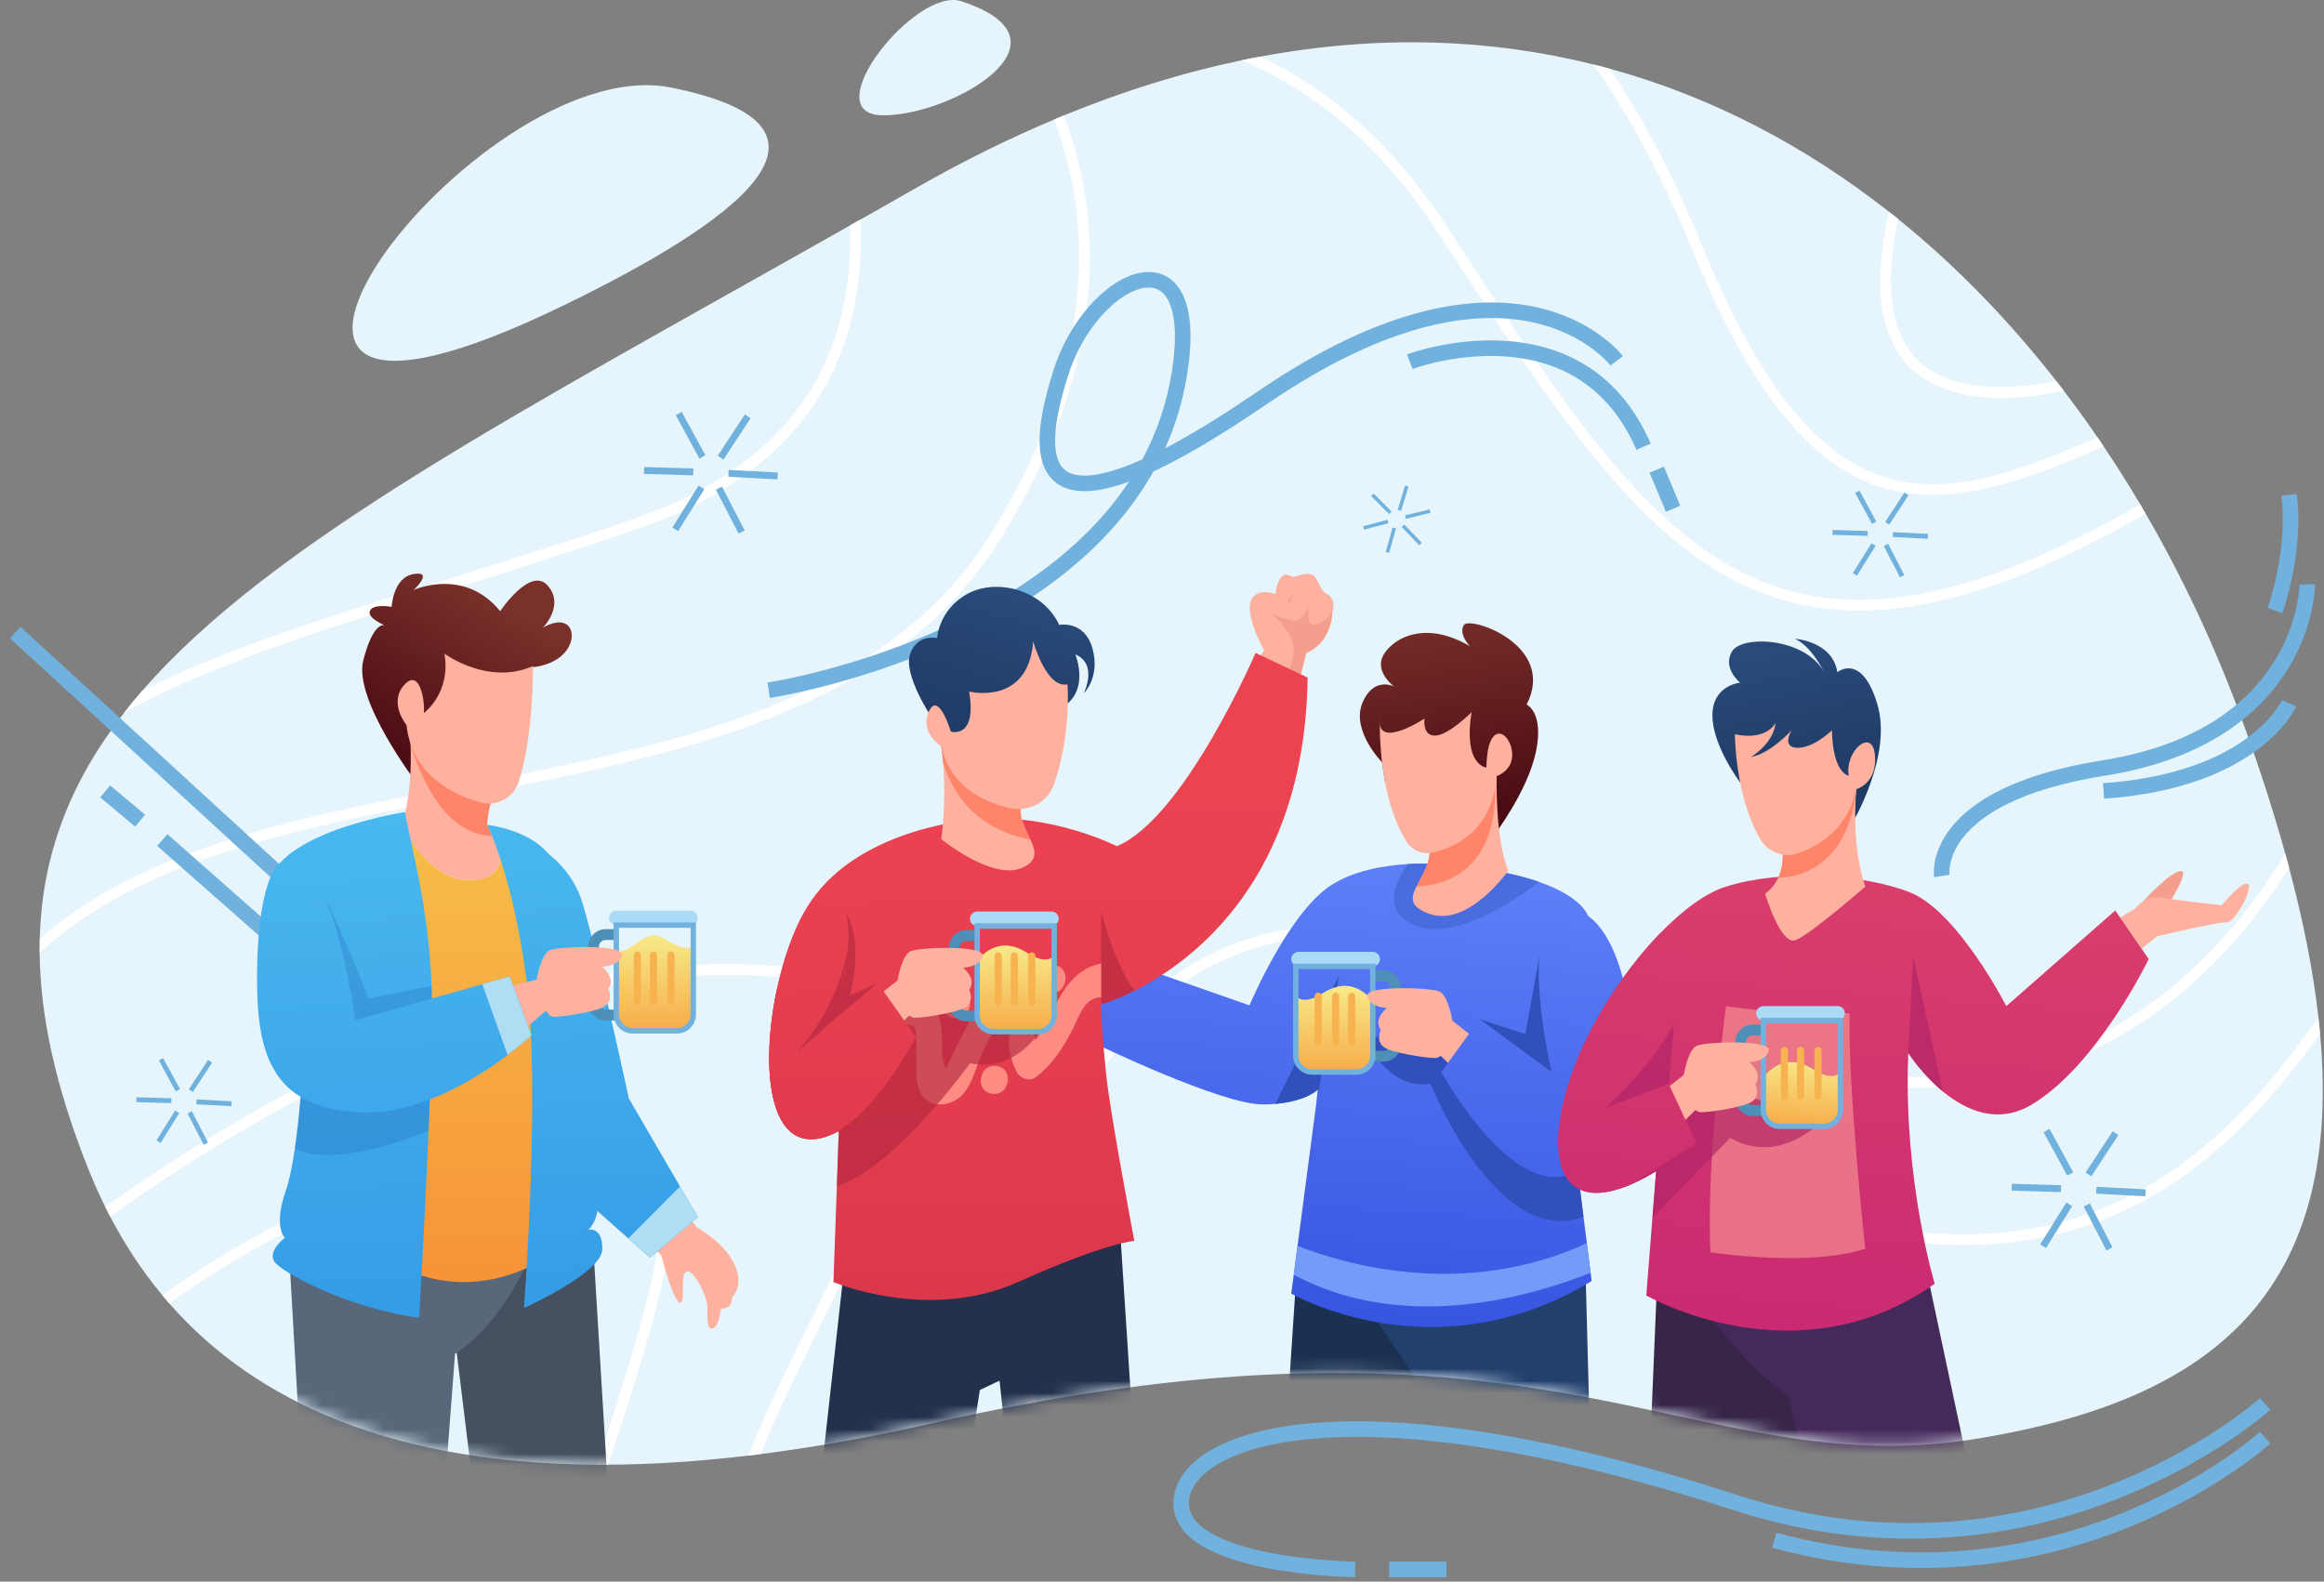 <svg xmlns="http://www.w3.org/2000/svg" width="191" height="130" viewBox="0 0 191 130" fill="none">
  <rect x="0" y="0" width="191" height="130" fill="#808080" stroke="none"/>
  <path d="M162.606 118.233C145.539 121.073 134.811 113.083 110.823 112.854C110.537 112.854 110.254 112.851 109.96 112.851C102.973 112.837 94.868 113.485 85.182 115.24C84.895 115.289 84.602 115.341 84.312 115.4C81.856 115.854 79.299 116.381 76.631 116.984C71.566 118.136 66.866 118.965 62.508 119.519C62.173 119.561 61.842 119.603 61.511 119.641C57.356 120.137 53.516 120.372 49.965 120.39C49.651 120.393 49.337 120.393 49.03 120.39C30.497 120.289 20.032 114.113 13.914 107.14C13.721 106.918 13.524 106.692 13.341 106.463C11.547 104.313 10.156 102.104 9.052 99.993C8.911 99.725 8.773 99.459 8.645 99.195C8.062 98.016 7.568 96.868 7.141 95.79C4.57 89.27 3.307 83.521 3.259 78.319C3.255 77.927 3.259 77.542 3.269 77.161C3.442 70.173 5.843 64.174 10.208 58.584C10.681 57.977 11.174 57.374 11.692 56.778C22.406 44.439 42.802 33.838 69.855 18.535C70.141 18.376 70.427 18.216 70.717 18.05C72.197 17.211 73.698 16.358 75.217 15.487C79.092 13.271 82.901 11.392 86.635 9.824C86.907 9.703 87.176 9.588 87.449 9.477C92.459 7.428 97.335 5.93 102.069 4.949C102.576 4.841 103.083 4.741 103.587 4.65C113.38 2.826 122.545 3.194 130.974 5.302C131.426 5.413 131.871 5.535 132.317 5.653C140.75 7.969 148.427 12.044 155.256 17.412C155.518 17.613 155.773 17.814 156.025 18.026C160.794 21.878 165.131 26.365 169.006 31.328C169.217 31.595 169.427 31.865 169.627 32.136C170.576 33.374 171.494 34.643 172.378 35.94C172.55 36.183 172.719 36.432 172.885 36.682C173.93 38.239 174.938 39.834 175.901 41.457L175.942 41.533C179.296 47.203 182.125 53.265 184.399 59.552C185.766 63.314 186.898 66.848 187.812 70.156C187.922 70.548 188.029 70.933 188.129 71.318C189.334 75.826 190.127 79.911 190.541 83.618C190.593 84.076 190.638 84.519 190.679 84.963C192.698 107.296 180.562 115.254 162.606 118.236V118.233Z" fill="#E6F5FC"/>
  <path d="M176.339 42.23C167.033 47.567 159.4 50.185 152.806 50.185C148.931 50.185 145.418 49.28 142.13 47.494C133.783 42.958 127.286 33.034 119.056 20.463L118.09 18.986C113.173 11.482 107.486 7.251 102.062 4.952C102.569 4.844 103.076 4.744 103.58 4.654C108.784 7.109 114.149 11.357 118.828 18.497L119.794 19.974C136.257 45.129 145.322 58.983 175.901 41.457L175.942 41.533L176.339 42.23Z" fill="white"/>
  <path d="M172.885 36.682C167.557 39.043 162.989 40.677 158.814 40.677C157.05 40.677 155.36 40.385 153.714 39.737C148.189 37.559 143.521 31.411 139.014 20.387C136.475 14.176 133.704 9.228 130.971 5.306C131.423 5.417 131.868 5.538 132.313 5.656C134.87 9.481 137.441 14.214 139.825 20.05C144.238 30.832 148.752 36.824 154.035 38.905C159.276 40.978 164.904 39.255 172.378 35.94C172.55 36.182 172.719 36.432 172.885 36.682Z" fill="white"/>
  <path d="M169.624 32.136C167.95 32.472 166.17 32.708 164.438 32.708C161.688 32.708 159.062 32.111 157.195 30.412C154.493 27.954 153.841 23.591 155.252 17.412C155.515 17.613 155.77 17.814 156.022 18.025C154.804 23.64 155.394 27.579 157.788 29.757C160.452 32.181 164.962 32.101 169.003 31.328C169.213 31.595 169.424 31.865 169.624 32.136Z" fill="white"/>
  <path d="M188.13 71.318C184.665 76.821 179.296 83.035 171.439 86.548C160.794 91.306 148.045 90.147 133.549 83.098C117.304 75.201 104.226 74.796 95.734 81.939C87.391 88.951 84.409 102.281 85.186 115.24C84.899 115.289 84.606 115.341 84.316 115.4C83.512 102.16 86.576 88.483 95.165 81.263C103.95 73.88 117.355 74.241 133.939 82.303C148.186 89.232 160.687 90.39 171.084 85.74C179.086 82.168 184.455 75.708 187.816 70.159C187.926 70.551 188.033 70.936 188.133 71.321L188.13 71.318Z" fill="white"/>
  <path d="M190.679 84.96C183.292 95.328 175.517 100.675 166.166 102.007C155.138 103.578 142.32 99.285 127.92 93.948C121.727 91.652 117.141 91.874 114.277 94.61C110.564 98.158 110.064 105.392 110.823 112.854C110.536 112.854 110.254 112.851 109.96 112.851C109.205 105.18 109.757 97.7 113.666 93.969C116.792 90.983 121.692 90.699 128.224 93.123C142.509 98.418 155.211 102.68 166.039 101.133C175.376 99.802 183.122 94.319 190.538 83.618C190.59 84.075 190.634 84.519 190.676 84.963L190.679 84.96Z" fill="white"/>
  <path d="M82.328 44.127C73.415 58.629 55.624 62.062 38.423 65.388C24.776 68.023 11.623 70.562 3.259 78.319C3.255 77.927 3.259 77.542 3.269 77.161C5.081 75.562 7.151 74.144 9.473 72.885C17.568 68.509 27.616 66.57 38.258 64.514C55.276 61.23 72.87 57.828 81.576 43.663C90.472 29.195 89.561 17.616 86.635 9.828C86.907 9.706 87.176 9.592 87.449 9.481C90.465 17.471 91.421 29.344 82.335 44.131L82.328 44.127Z" fill="white"/>
  <path d="M69.282 28.55C66.784 35.447 61.142 40.451 52.526 43.423C46.522 45.497 40.942 47.248 36.012 48.794C25.636 52.047 17.199 54.697 10.205 58.581C10.678 57.974 11.171 57.37 11.689 56.774C18.355 53.403 26.25 50.927 35.749 47.945C40.67 46.402 46.249 44.651 52.236 42.584C60.593 39.702 66.049 34.878 68.45 28.248C69.586 25.12 69.962 21.802 69.851 18.532C70.138 18.372 70.424 18.212 70.714 18.046C70.876 21.569 70.51 25.162 69.282 28.546V28.55Z" fill="white"/>
  <path d="M67.815 108.135C66.852 110.08 65.855 112.091 64.879 114.144C63.947 116.093 63.164 117.882 62.511 119.516C62.177 119.557 61.846 119.599 61.514 119.637C62.211 117.858 63.06 115.906 64.082 113.759C65.065 111.699 66.059 109.688 67.028 107.739C72.011 97.676 76.314 88.986 73.288 84.304C71.241 81.145 65.845 79.803 56.783 80.202C38.685 80.996 19.901 92.27 9.055 99.989C8.914 99.722 8.776 99.455 8.648 99.191C19.607 91.41 38.496 80.119 56.746 79.314C66.273 78.891 71.766 80.327 74.022 83.819C77.325 88.923 73.129 97.402 67.818 108.135H67.815Z" fill="white"/>
  <path d="M49.969 120.386C49.655 120.39 49.341 120.39 49.034 120.386C52.122 111.197 55.521 100.367 53.872 97.759C52.985 96.358 51.094 95.432 48.413 95.086C40.287 94.028 26.219 98.276 13.918 107.136C13.725 106.914 13.528 106.689 13.345 106.46C25.853 97.44 40.218 93.126 48.527 94.201C51.477 94.583 53.578 95.647 54.614 97.277C56.477 100.221 53.32 110.434 49.973 120.386H49.969Z" fill="white"/>
  <path d="M46.408 25.061C60.128 18.386 71.387 10.455 55.162 7.199C38.938 3.943 10.298 42.625 46.408 25.061Z" fill="#E6F5FC"/>
  <path d="M78.985 0.097C75.248 -1.117 66.911 9.387 72.508 9.477C78.102 9.568 88.998 3.353 78.985 0.097Z" fill="#E6F5FC"/>
  <path d="M186.163 115.396C186.163 115.396 168.054 131.777 142.586 123.493C110.733 113.131 97.207 118.167 97.076 123.493C96.945 128.82 111.375 129 111.375 129" stroke="#70B2DD" stroke-width="1.28" stroke-miterlimit="10"/>
  <path d="M114.17 129H118.883" stroke="#70B2DD" stroke-width="1.28" stroke-miterlimit="10"/>
  <path d="M186.163 118.167C186.163 118.167 169.821 133.109 145.822 126.6" stroke="#70B2DD" stroke-width="1.28" stroke-miterlimit="10"/>
  <path d="M63.171 56.739C63.171 56.739 94.481 51.968 97.076 29.66C98.346 18.743 89.626 22.783 87.156 30.728C85.492 36.078 82.96 46.901 103.718 32.711C124.477 18.521 132.869 29.66 132.869 29.66" stroke="#70B2DD" stroke-width="1.28" stroke-miterlimit="10"/>
  <path d="M115.864 29.726C115.864 29.726 129.777 24.51 135.077 36.717" stroke="#70B2DD" stroke-width="1.28" stroke-miterlimit="10"/>
  <path d="M136.16 38.603L137.506 41.821" stroke="#70B2DD" stroke-width="1.28" stroke-miterlimit="10"/>
  <path d="M1.25 51.992L28.979 77.417" stroke="#70B2DD" stroke-width="1.28" stroke-miterlimit="10"/>
  <path d="M13.337 69.046L34.251 87.488" stroke="#70B2DD" stroke-width="1.28" stroke-miterlimit="10"/>
  <path d="M11.519 67.454L8.645 65.051" stroke="#70B2DD" stroke-width="1.28" stroke-miterlimit="10"/>
  <path d="M159.59 72.004C159.59 72.004 158.53 65.412 172.885 63.127C189.623 60.464 189.623 48.035 189.623 48.035" stroke="#70B2DD" stroke-width="1.28" stroke-miterlimit="10"/>
  <path d="M188.129 57.8C188.129 57.8 185.403 64.126 172.881 65.013" stroke="#70B2DD" stroke-width="1.28" stroke-miterlimit="10"/>
  <path d="M186.973 50.185C186.973 50.185 188.736 45.303 188.129 40.677" stroke="#70B2DD" stroke-width="1.28" stroke-miterlimit="10"/>
  <path d="M156.853 40.705L156.519 40.483L154.931 42.904L155.265 43.125L156.853 40.705Z" fill="#70B2DD"/>
  <path d="M158.439 44.288L158.46 43.886L155.579 43.736L155.558 44.138L158.439 44.288Z" fill="#70B2DD"/>
  <path d="M156.152 47.453L156.507 47.268L155.177 44.695L154.822 44.881L156.152 47.453Z" fill="#70B2DD"/>
  <path d="M152.276 47.106L152.615 47.32L154.149 44.865L153.81 44.651L152.276 47.106Z" fill="#70B2DD"/>
  <path d="M150.61 43.559L150.598 43.961L153.482 44.047L153.494 43.645L150.61 43.559Z" fill="#70B2DD"/>
  <path d="M152.823 40.332L152.472 40.525L153.858 43.067L154.209 42.874L152.823 40.332Z" fill="#70B2DD"/>
  <path d="M17.437 87.34L17.102 87.119L15.515 89.539L15.849 89.761L17.437 87.34Z" fill="#70B2DD"/>
  <path d="M19.014 90.921L19.035 90.519L16.154 90.369L16.133 90.77L19.014 90.921Z" fill="#70B2DD"/>
  <path d="M16.74 94.094L17.095 93.908L15.765 91.335L15.41 91.521L16.74 94.094Z" fill="#70B2DD"/>
  <path d="M12.861 93.735L13.2 93.948L14.734 91.493L14.395 91.279L12.861 93.735Z" fill="#70B2DD"/>
  <path d="M11.206 90.187L11.194 90.589L14.078 90.674L14.089 90.272L11.206 90.187Z" fill="#70B2DD"/>
  <path d="M13.406 86.971L13.055 87.164L14.442 89.707L14.793 89.513L13.406 86.971Z" fill="#70B2DD"/>
  <path d="M115.757 39.989L115.479 39.904L114.874 41.905L115.151 41.989L115.757 39.989Z" fill="#70B2DD"/>
  <path d="M117.569 42.153L117.502 41.869L115.479 42.358L115.546 42.641L117.569 42.153Z" fill="#70B2DD"/>
  <path d="M116.641 44.816L116.85 44.614L115.407 43.108L115.198 43.31L116.641 44.816Z" fill="#70B2DD"/>
  <path d="M113.891 45.364L114.17 45.443L114.732 43.429L114.453 43.351L113.891 45.364Z" fill="#70B2DD"/>
  <path d="M112.027 43.254L112.101 43.536L114.113 43.002L114.039 42.721L112.027 43.254Z" fill="#70B2DD"/>
  <path d="M112.891 40.571L112.687 40.778L114.164 42.251L114.368 42.044L112.891 40.571Z" fill="#70B2DD"/>
  <path d="M61.685 34.377L61.215 34.065L58.987 37.461L59.457 37.773L61.685 34.377Z" fill="#70B2DD"/>
  <path d="M63.897 39.403L63.926 38.838L59.884 38.628L59.855 39.192L63.897 39.403Z" fill="#70B2DD"/>
  <path d="M60.702 43.861L61.201 43.6L59.335 39.99L58.836 40.251L60.702 43.861Z" fill="#70B2DD"/>
  <path d="M55.259 43.357L55.735 43.658L57.887 40.212L57.411 39.912L55.259 43.357Z" fill="#70B2DD"/>
  <path d="M52.942 38.387L52.925 38.952L56.971 39.073L56.988 38.508L52.942 38.387Z" fill="#70B2DD"/>
  <path d="M56.03 33.857L55.537 34.128L57.482 37.695L57.975 37.423L56.03 33.857Z" fill="#70B2DD"/>
  <path d="M174.105 93.294L173.636 92.983L171.408 96.378L171.877 96.69L174.105 93.294Z" fill="#70B2DD"/>
  <path d="M176.322 98.326L176.352 97.762L172.309 97.551L172.28 98.116L176.322 98.326Z" fill="#70B2DD"/>
  <path d="M173.12 102.784L173.619 102.524L171.754 98.914L171.254 99.175L173.12 102.784Z" fill="#70B2DD"/>
  <path d="M167.674 102.285L168.15 102.586L170.302 99.141L169.826 98.84L167.674 102.285Z" fill="#70B2DD"/>
  <path d="M165.347 97.302L165.331 97.867L169.376 97.987L169.393 97.422L165.347 97.302Z" fill="#70B2DD"/>
  <path d="M168.445 92.788L167.952 93.06L169.897 96.627L170.39 96.355L168.445 92.788Z" fill="#70B2DD"/>
  <mask id="mask0_38_761" style="mask-type:luminance" maskUnits="userSpaceOnUse" x="3" y="3" width="188" height="118">
    <path d="M162.606 118.233C145.539 121.073 134.811 113.083 110.823 112.854C110.537 112.854 110.254 112.851 109.96 112.851C102.973 112.837 94.868 113.485 85.182 115.24C84.895 115.289 84.602 115.341 84.312 115.4C81.856 115.854 79.299 116.381 76.631 116.984C71.566 118.136 66.866 118.965 62.508 119.519C62.173 119.561 61.842 119.603 61.511 119.641C57.356 120.137 53.516 120.372 49.965 120.39C49.651 120.393 49.337 120.393 49.03 120.39C30.497 120.289 20.032 114.113 13.914 107.14C13.721 106.918 13.524 106.692 13.341 106.463C11.547 104.313 10.156 102.104 9.052 99.993C8.911 99.725 8.773 99.459 8.645 99.195C8.062 98.016 7.568 96.868 7.141 95.79C4.57 89.27 3.307 83.521 3.259 78.319C3.255 77.927 3.259 77.542 3.269 77.161C3.442 70.173 5.843 64.174 10.208 58.584C10.681 57.977 11.174 57.374 11.692 56.778C22.406 44.439 42.802 33.838 69.855 18.535C70.141 18.376 70.427 18.216 70.717 18.05C72.197 17.211 73.698 16.358 75.217 15.487C79.092 13.271 82.901 11.392 86.635 9.824C86.907 9.703 87.176 9.588 87.449 9.477C92.459 7.428 97.335 5.93 102.069 4.949C102.576 4.841 103.083 4.741 103.587 4.65C113.38 2.826 122.545 3.194 130.974 5.302C131.426 5.413 131.871 5.535 132.317 5.653C140.75 7.969 148.427 12.044 155.256 17.412C155.518 17.613 155.773 17.814 156.025 18.026C160.794 21.878 165.131 26.365 169.006 31.328C169.217 31.595 169.427 31.865 169.627 32.136C170.576 33.374 171.494 34.643 172.378 35.94C172.55 36.183 172.719 36.432 172.885 36.682C173.93 38.239 174.938 39.834 175.901 41.457L175.942 41.533C179.296 47.203 182.125 53.265 184.399 59.552C185.766 63.314 186.898 66.848 187.812 70.156C187.922 70.548 188.029 70.933 188.129 71.318C189.334 75.826 190.127 79.911 190.541 83.618C190.593 84.076 190.638 84.519 190.679 84.963C192.698 107.296 180.562 115.254 162.606 118.236V118.233Z" fill="white"/>
  </mask>
  <g mask="url(#mask0_38_761)">
    <path d="M117.482 113.953L116.454 123.126H105.336L106.496 105.516L122.489 107.382L117.482 113.953Z" fill="#1B3151"/>
    <path d="M112.824 108.034L117.175 114.543L118.145 123.126H130.805L130.315 104.781L112.824 108.034Z" fill="#23406D"/>
    <path d="M130.805 105.295C117.927 113.139 106.123 106.328 106.123 106.328L106.327 104.778L106.641 102.399L108.169 90.782L108.331 89.534C108.331 89.534 107.452 90.491 104.808 90.734C104.519 90.761 104.198 90.779 103.863 90.782C100.471 90.845 89.964 85.761 89.964 85.761L89.267 82.553L93.484 79.418L102.69 82.636C102.69 82.636 105.781 75.254 109.239 72.871C111.137 71.561 113.735 71.141 115.688 71.026C117.293 70.929 118.462 71.04 118.462 71.04C122.154 71.311 124.725 71.869 126.506 72.497C130.101 73.752 130.508 75.285 130.508 75.285L129.987 80.521L128.973 90.782L130.139 100.003L130.418 102.181L130.729 104.622L130.812 105.291L130.805 105.295Z" fill="url(#paint0_linear_38_761)"/>
    <path d="M108.169 90.786L108.331 89.537C108.331 89.537 107.451 90.495 104.808 90.737L110.039 80.199L108.172 90.786H108.169Z" fill="#3150BC"/>
    <path d="M130.136 100.003C123.066 102.736 117.559 89.076 117.559 89.076C114.322 89.652 112.369 85.796 112.369 85.796L115.571 83.51L121.389 89.076L121.61 83.77L125.364 84.995L126.851 76.717C126.851 76.717 128.304 78.225 129.987 80.521L128.973 90.782L130.139 100.003H130.136Z" fill="#3150BC"/>
    <path d="M130.722 104.625C125.077 106.848 115.077 109.442 106.33 104.781L106.644 102.403C110.592 103.953 120.367 106.8 130.415 102.184L130.726 104.625H130.722Z" fill="#739CF9"/>
    <path d="M126.506 72.497C124.287 74.161 119.522 77.296 116.413 76.11C113.435 74.973 114.712 72.403 115.688 71.026C117.293 70.929 118.462 71.04 118.462 71.04C122.155 71.311 124.725 71.869 126.506 72.497Z" fill="#4A6DDD"/>
    <path d="M106.716 79.425H112.827C113.152 79.425 113.417 79.158 113.417 78.832C113.417 78.506 113.152 78.239 112.827 78.239H106.716C106.392 78.239 106.126 78.506 106.126 78.832C106.126 79.158 106.392 79.425 106.716 79.425Z" fill="#ABDAF7"/>
    <path d="M106.496 81.797V86.766C106.496 87.512 107.096 88.115 107.838 88.115H111.482C112.224 88.115 112.824 87.512 112.824 86.766V82.31C112.075 81.294 110.619 80.42 108.776 81.6C106.941 82.785 106.492 81.794 106.492 81.794L106.496 81.797Z" fill="url(#paint1_linear_38_761)"/>
    <path d="M112.824 87.262H113.697C114.487 87.262 115.133 86.617 115.133 85.82V81.201C115.133 80.407 114.487 79.758 113.697 79.758H112.848V80.646H113.697C114.001 80.646 114.249 80.896 114.249 81.201V85.82C114.249 86.125 114.001 86.375 113.697 86.375H112.848V86.988C112.848 87.082 112.838 87.176 112.821 87.262H112.824Z" fill="#4E8FB7"/>
    <path d="M111.096 85.951C111.258 85.951 111.389 85.82 111.389 85.657V81.884C111.389 81.721 111.258 81.589 111.096 81.589C110.933 81.589 110.802 81.721 110.802 81.884V85.657C110.802 85.82 110.933 85.951 111.096 85.951Z" fill="#F7B350"/>
    <path d="M109.77 85.951C109.932 85.951 110.063 85.82 110.063 85.657V81.884C110.063 81.721 109.932 81.589 109.77 81.589C109.608 81.589 109.477 81.721 109.477 81.884V85.657C109.477 85.82 109.608 85.951 109.77 85.951Z" fill="#F7B350"/>
    <path d="M108.335 85.951C108.497 85.951 108.628 85.82 108.628 85.657V81.884C108.628 81.721 108.497 81.589 108.335 81.589C108.173 81.589 108.042 81.721 108.042 81.884V85.657C108.042 85.82 108.173 85.951 108.335 85.951Z" fill="#F7B350"/>
    <path d="M111.482 88.337H107.838C106.975 88.337 106.275 87.633 106.275 86.766V79.203H113.045V86.766C113.045 87.633 112.344 88.337 111.482 88.337ZM106.717 79.647V86.766C106.717 87.387 107.22 87.894 107.838 87.894H111.482C112.099 87.894 112.603 87.387 112.603 86.766V79.647H106.717Z" fill="#70B2DD"/>
    <path d="M121.982 85.951L119.366 83.899C119.366 83.899 119.035 81.828 118.3 81.495C117.565 81.162 112.117 80.979 112.375 81.901C112.634 82.827 113.994 82.851 113.994 82.851C113.994 82.851 112.817 83.715 113.48 84.675C113.48 84.675 112.927 85.785 114.032 86.229C115.136 86.673 117.896 87.075 118.155 86.929L118.414 86.784L120.743 89.076L121.985 85.951H121.982Z" fill="#FEB19E"/>
    <path d="M127.513 88.115C127.513 88.115 124.973 77.181 127.789 75.285C130.605 73.388 133.476 77.66 134.028 84.318C134.58 90.976 132.703 96.469 128.01 96.746C123.317 97.024 118.459 88.112 118.459 88.112L121.606 83.767L127.513 88.112V88.115Z" fill="url(#paint2_linear_38_761)"/>
    <path d="M113.839 64.334L113.58 62.652C113.58 62.652 111.04 60.058 111.962 57.8C112.883 55.543 114.574 56.431 114.574 56.431C114.574 56.431 113.211 55.432 113.542 54.211C113.873 52.99 116.568 50.633 120.802 53.112C120.802 53.112 119.836 52.12 120.315 51.368C120.795 50.612 127.972 53.029 125.467 57.911C125.467 57.911 126.903 58.539 126.24 61.757C125.577 64.975 122.879 68.526 122.879 68.526L113.835 64.33L113.839 64.334Z" fill="url(#paint3_linear_38_761)"/>
    <path d="M123.959 71.56C123.959 71.56 120.646 76.332 117.375 75.077C115.826 74.48 115.95 73.787 116.412 72.875C116.923 71.859 117.862 70.576 117.375 68.862C116.544 65.925 121.792 64.16 122.831 63.848C122.944 63.813 123.006 63.796 123.006 63.796C123.006 63.796 122.855 68.9 123.959 71.564V71.56Z" fill="#FEB19E"/>
    <path d="M122.883 64.753C122.959 71.716 118.628 72.784 116.413 72.875C116.924 71.859 117.862 70.576 117.376 68.862C116.544 65.925 121.792 64.16 122.831 63.848C122.865 64.122 122.879 64.424 122.883 64.753Z" fill="#FF856A"/>
    <path d="M113.414 59.059C113.414 59.059 113.128 65.169 115.581 69.164C116.04 69.913 116.937 70.271 117.786 70.069C119.632 69.636 122.672 68.245 123.003 63.793C123.003 63.793 124.511 63.311 124.256 61.684C123.997 60.058 122.227 59.17 122.158 63.089C122.158 63.089 120.243 62.94 120.943 58.539C120.943 58.539 119.066 60.426 117.962 60.464C116.858 60.502 117.079 59.059 117.079 59.059C117.079 59.059 113.097 61.684 113.414 59.059Z" fill="#FEB19E"/>
    <path d="M37.467 110.621L39.086 123.864H50.055L48.73 102.042C48.73 102.042 39.086 100.859 37.467 110.624V110.621Z" fill="#455060"/>
    <path d="M43.303 103.817C43.303 103.817 41.222 108.773 37.395 111.287L36.439 123.864H24.956L23.765 103.099L43.303 103.817Z" fill="#58677A"/>
    <path d="M45.176 78.108L44.862 103.373C44.862 103.373 39.717 107.015 33.679 104.487L32.999 67.787C32.999 67.787 35.187 72.337 38.499 72.337C41.059 72.337 41.467 70.836 40.821 69.386L41.66 69.556L45.176 78.111V78.108Z" fill="url(#paint4_linear_38_761)"/>
    <path d="M34.265 64.385C34.265 64.385 29.027 57.537 29.856 54.284C30.684 51.031 31.605 51.388 31.605 51.388C31.605 51.388 30.132 50.792 30.408 50.199C30.684 49.602 32.185 49.88 32.185 49.88C32.185 49.88 32.302 47.459 34 47.182C35.697 46.905 34 48.493 34 48.493C34 48.493 38.144 46.589 41.108 50.237C41.108 50.237 43.596 46.506 45.017 48.136C46.439 49.766 44.624 51.586 44.624 51.586C44.624 51.586 46.084 50.674 46.757 51.506C47.429 52.339 46.743 54.627 43.492 54.873L37.388 62.856L34.269 64.389L34.265 64.385Z" fill="url(#paint5_linear_38_761)"/>
    <path d="M38.496 72.337C35.183 72.337 32.996 67.787 32.996 67.787C33.779 65.648 33.8 62.731 33.741 61.164C33.713 60.481 33.675 60.054 33.675 60.054L41.087 64.604C40.073 65.568 40.004 68.155 40.004 68.155C40.166 68.332 40.314 68.519 40.445 68.713C41.536 70.329 41.453 72.334 38.492 72.334L38.496 72.337Z" fill="#FEB19E"/>
    <path d="M40.031 67.787C40.194 67.964 40.318 68.519 40.452 68.717C36.381 68.588 34.424 63.474 33.748 61.167C33.72 60.484 33.682 60.058 33.682 60.058L41.094 64.607C40.08 65.571 40.035 67.791 40.035 67.791L40.031 67.787Z" fill="#FF856A"/>
    <path d="M43.813 54.738C43.813 54.738 43.851 60.651 42.609 64.309C42.174 65.589 40.821 66.321 39.524 65.96C37.257 65.332 33.851 63.706 33.41 59.6C33.41 59.6 31.909 57.776 33.213 56.306C34.517 54.836 34.949 57.734 34.831 58.608C34.831 58.608 37.081 56.982 36.529 53.729C36.529 53.729 40.121 56.389 43.813 54.742V54.738Z" fill="#FEB19E"/>
    <path d="M53.927 102.76L54.337 103.169C54.337 103.169 55.352 107.022 55.873 107.074C56.394 107.126 55.845 104.903 56.394 104.535C56.939 104.168 58.136 106.574 58.136 107.386C58.136 108.197 58.057 109.321 58.578 109.192C59.099 109.061 59.255 107.569 59.255 107.569C59.255 107.569 60.193 107.621 60.165 106.626C60.165 106.626 60.738 106.13 60.686 105.159C60.635 104.188 60.041 102.569 57.308 100.894L56.366 99.77L53.923 102.756L53.927 102.76Z" fill="#FEB19E"/>
    <path d="M57.353 100.045L53.413 103.374L51.635 101.792L47.923 98.491L44.148 69.556C44.148 69.556 46.746 70.898 47.774 73.929C48.809 76.967 51.68 90.283 51.68 90.283L55.89 97.523L57.356 100.048L57.353 100.045Z" fill="url(#paint6_linear_38_761)"/>
    <path d="M57.353 100.044L53.413 103.373L51.636 101.792L55.887 97.52L57.353 100.044Z" fill="#AEDDF4"/>
    <path d="M35.221 92.929C34.911 100.423 34.452 108.325 34.452 108.325C28.558 107.514 23.037 104.553 22.527 103.665C22.009 102.777 23.41 101.744 23.41 101.744C23.41 101.744 22.451 100.856 23.479 97.894C23.79 97.017 24.035 95.755 24.231 94.409C24.701 91.233 24.88 87.613 24.88 87.613C24.88 87.613 23.952 85.102 23.127 82.023C22.209 78.61 21.412 74.494 22.144 72.334C23.531 68.228 33.275 66.751 33.275 66.751C33.81 69.664 35.249 74.706 35.47 81.031C35.483 81.374 35.49 81.718 35.497 82.071C35.528 84.54 35.401 88.667 35.225 92.929H35.221Z" fill="url(#paint7_linear_38_761)"/>
    <g style="mix-blend-mode:multiply" opacity="0.2">
      <path d="M35.221 92.929C32.029 94.24 27.188 95.748 24.231 94.413C24.7 91.236 24.88 87.616 24.88 87.616C24.88 87.616 23.952 85.105 23.127 82.026C24.514 77.379 26.453 73.211 26.453 73.211C26.453 73.211 28.814 78.08 30.27 82.071L35.47 81.031C35.483 81.374 35.49 81.717 35.497 82.071C35.528 84.54 35.401 88.667 35.225 92.929H35.221Z" fill="#194B9B"/>
    </g>
    <path d="M40.031 67.787C40.031 67.787 42.139 71.838 43.285 80.66C44.431 89.482 43.064 107.514 43.064 107.514C43.064 107.514 49.455 104.629 49.5 102.704C49.541 100.78 48.344 101.078 48.344 101.078C48.344 101.078 49.541 100.19 49.099 97.305C48.658 94.42 47.995 88.712 47.333 81.54C46.67 74.369 47.705 69.019 40.031 67.787Z" fill="url(#paint8_linear_38_761)"/>
    <path d="M56.763 76.037H50.652C50.328 76.037 50.062 75.77 50.062 75.444C50.062 75.118 50.328 74.851 50.652 74.851H56.763C57.087 74.851 57.353 75.118 57.353 75.444C57.353 75.77 57.087 76.037 56.763 76.037Z" fill="#ABDAF7"/>
    <path d="M56.98 77.702V83.379C56.98 84.124 56.38 84.728 55.638 84.728H51.994C51.252 84.728 50.652 84.124 50.652 83.379V78.215C52.308 78.291 52.86 76.037 54.703 77.216C56.538 78.402 56.98 77.702 56.98 77.702Z" fill="url(#paint9_linear_38_761)"/>
    <path d="M50.624 83.604V82.99H49.775C49.472 82.99 49.223 82.74 49.223 82.435V77.816C49.223 77.511 49.472 77.261 49.775 77.261H50.624V76.373H49.775C48.985 76.373 48.34 77.022 48.34 77.816V82.435C48.34 83.233 48.985 83.878 49.775 83.878H50.648C50.631 83.787 50.621 83.697 50.621 83.604H50.624Z" fill="#4E8FB7"/>
    <path d="M52.381 82.567C52.219 82.567 52.088 82.435 52.088 82.272V78.499C52.088 78.336 52.219 78.205 52.381 78.205C52.543 78.205 52.674 78.336 52.674 78.499V82.272C52.674 82.435 52.543 82.567 52.381 82.567Z" fill="#F7B350"/>
    <path d="M53.706 82.567C53.544 82.567 53.413 82.435 53.413 82.272V78.499C53.413 78.336 53.544 78.205 53.706 78.205C53.868 78.205 53.999 78.336 53.999 78.499V82.272C53.999 82.435 53.868 82.567 53.706 82.567Z" fill="#F7B350"/>
    <path d="M55.141 82.567C54.979 82.567 54.848 82.435 54.848 82.272V78.499C54.848 78.336 54.979 78.205 55.141 78.205C55.304 78.205 55.435 78.336 55.435 78.499V82.272C55.435 82.435 55.304 82.567 55.141 82.567Z" fill="#F7B350"/>
    <path d="M55.638 84.953H51.994C51.132 84.953 50.431 84.249 50.431 83.382V75.819H57.201V83.382C57.201 84.249 56.501 84.953 55.638 84.953ZM50.873 76.263V83.382C50.873 84.003 51.377 84.509 51.994 84.509H55.638C56.256 84.509 56.76 84.003 56.76 83.382V76.263H50.873Z" fill="#70B2DD"/>
    <path d="M41.091 81.291L44.11 80.514C44.11 80.514 44.441 78.444 45.176 78.111C45.911 77.778 51.359 77.594 51.101 78.517C50.842 79.442 49.482 79.467 49.482 79.467C49.482 79.467 50.659 80.33 49.996 81.291C49.996 81.291 50.549 82.4 49.444 82.844C48.34 83.288 45.58 83.691 45.321 83.545C45.062 83.399 44.879 83.066 44.879 83.066L42.34 85.248L41.087 81.291H41.091Z" fill="#FEB19E"/>
    <path d="M43.682 85.085C43.682 85.085 42.951 85.782 41.715 86.714C39.086 88.698 34.186 91.767 29.297 91.424C22.12 90.921 21.074 86.319 21.126 79.994C21.178 73.669 22.375 69.691 24.549 70.784C27.64 72.337 29.204 83.857 29.204 83.857L39.642 80.895L41.884 80.257L43.682 85.088V85.085Z" fill="url(#paint10_linear_38_761)"/>
    <path d="M43.682 85.084C43.682 85.084 42.95 85.781 41.715 86.714L39.638 80.895L41.881 80.257L43.678 85.088L43.682 85.084Z" fill="#AEDDF4"/>
    <path d="M109.498 49.627C109.498 49.627 109.864 52.599 107.359 53.674L106.896 55.539L105.026 54.853L103.694 49.773L106.869 47.89C106.869 47.89 108.825 49.277 109.502 49.627H109.498Z" fill="#F49F8E"/>
    <path d="M103.894 53.465C103.894 53.465 101.937 50.008 103.062 48.982C104.184 47.955 106.713 49.634 106.637 50.577C106.561 51.517 104.429 50.386 104.429 50.386C104.429 50.386 106.789 52.193 106.261 54.062L105.909 55.182L103.352 54.215L103.894 53.462V53.465Z" fill="#FEB19E"/>
    <path d="M105.84 47.251C105.243 46.998 104.657 48.389 104.878 49.422C105.095 50.456 106.04 49.162 106.427 48.701C106.427 48.701 105.199 50.612 106.065 50.969C106.931 51.326 107.662 49.724 107.662 49.724C107.662 49.724 107.231 51.146 107.849 51.322C108.466 51.499 109.795 50.41 109.574 49.54C109.353 48.67 108.915 49.013 108.528 48.25C108.142 47.484 108.073 47.057 107.172 47.203C106.275 47.349 106.534 47.546 105.844 47.255L105.84 47.251Z" fill="#FEB19E"/>
    <path d="M69.251 105.378L67.28 123.126H79.133L80.53 114.252L82.149 113.482L83.18 123.126H93.487L92.086 101.598L69.251 105.378Z" fill="#25314C"/>
    <path d="M90.499 82.557C90.478 82.56 90.468 82.567 90.468 82.567C90.468 82.567 90.478 82.789 90.499 83.188C90.551 84.127 90.675 86.055 90.91 88.32C91.241 91.538 93.228 102 93.228 102C93.228 102 91.02 102.08 83.656 105.381C76.3 108.683 68.495 105.381 68.495 105.381L68.778 97.492L68.936 92.977C68.674 93.116 68.429 93.22 68.184 93.314C68.057 93.365 67.932 93.414 67.805 93.456C67.794 93.459 67.787 93.459 67.777 93.466C67.718 93.483 67.656 93.501 67.601 93.515C63.095 94.694 62.487 87.581 63.878 81.197C64.385 78.863 65.162 76.627 66.117 74.931C66.276 74.643 66.445 74.366 66.618 74.113C70.814 67.898 80.309 67.344 80.309 67.344C86.382 66.789 91.793 69.552 91.793 69.552C97.314 67.267 103.19 53.67 103.19 53.67L107.472 55.692C107.224 72.292 97.973 79.054 93.225 81.436C91.738 82.182 90.689 82.501 90.499 82.557Z" fill="url(#paint11_linear_38_761)"/>
    <path opacity="0.64" d="M93.225 81.436C91.738 82.182 90.689 82.501 90.499 82.556V74.927C90.499 74.927 91.534 79.075 93.225 81.44V81.436Z" fill="#B2283F"/>
    <path d="M90.499 79.21V82.005C90.278 81.943 89.982 82.008 89.599 82.258C88.909 82.702 88.46 84.023 88.08 84.748C87.28 86.253 86.472 87.526 85.103 88.556C84.64 88.906 83.847 88.646 83.591 88.157C83.15 87.318 82.949 86.544 82.925 85.594C82.898 84.665 83.132 83.624 82.925 82.719C82.101 83.905 81.369 85.157 80.758 86.465C80.254 87.54 79.996 88.885 79.24 89.821C78.374 90.896 76.483 91.278 75.686 89.87C75.168 88.965 75.341 87.529 75.286 86.541C75.269 86.225 75.4 84.637 75.106 84.398C74.302 83.742 73.019 85.112 72.515 85.528C70.448 87.252 68.685 89.253 66.176 90.352C64.886 90.921 63.764 89.006 65.062 88.438C67.757 87.252 69.544 84.963 71.856 83.233C73.181 82.237 75.203 80.993 76.614 82.588C77.235 83.288 77.335 84.207 77.418 85.098C77.484 85.781 77.349 86.61 77.542 87.255C77.805 88.126 77.622 88.053 78.136 87.002C79.361 84.495 80.531 82.171 82.249 79.949C82.632 79.456 83.412 79.588 83.812 79.949C85.613 81.579 84.854 83.593 85.075 85.528C86.621 83.465 87.176 80.424 89.771 79.404C90.037 79.304 90.282 79.234 90.513 79.203L90.499 79.21Z" fill="#FF8C83"/>
    <path d="M82.304 87.748C81.804 87.481 81.069 87.591 80.793 88.146C80.775 88.184 80.755 88.219 80.737 88.257C80.479 88.778 80.582 89.485 81.134 89.776C81.635 90.043 82.37 89.932 82.646 89.377C82.663 89.339 82.684 89.305 82.701 89.266C82.96 88.746 82.856 88.042 82.304 87.748Z" fill="#FF8C83"/>
    <path d="M78.022 83.569C78.522 83.836 79.257 83.725 79.533 83.17C79.55 83.132 79.571 83.097 79.588 83.059C79.847 82.539 79.744 81.835 79.192 81.54C78.691 81.273 77.956 81.384 77.68 81.939C77.663 81.977 77.642 82.012 77.625 82.05C77.366 82.57 77.47 83.278 78.022 83.569Z" fill="#FF8C83"/>
    <path d="M85.876 81.471C86.376 81.738 87.111 81.627 87.387 81.072C87.404 81.034 87.425 80.999 87.442 80.961C87.701 80.441 87.597 79.734 87.045 79.442C86.545 79.175 85.81 79.286 85.534 79.841C85.517 79.879 85.496 79.914 85.479 79.952C85.22 80.472 85.323 81.18 85.876 81.471Z" fill="#FF8C83"/>
    <path opacity="0.64" d="M85.975 84.002C85.975 84.002 83.843 88.282 79.723 87.394C79.723 87.394 73.522 96.039 68.778 97.492L68.936 92.977C68.674 93.116 68.429 93.22 68.184 93.313C68.057 93.365 67.932 93.414 67.805 93.456C67.794 93.459 67.787 93.459 67.777 93.466C67.718 93.483 67.656 93.501 67.601 93.514C63.095 94.694 62.487 87.581 63.878 81.197L69.247 74.636C69.247 74.636 71.152 76.588 69.851 81.835L72.135 80.802L73.439 82.64L78.319 82.556L79.154 83.486L85.972 84.006L85.975 84.002Z" fill="#B2283F"/>
    <path d="M86.421 76.11H80.309C79.985 76.11 79.719 75.843 79.719 75.517C79.719 75.191 79.985 74.924 80.309 74.924H86.421C86.745 74.924 87.01 75.191 87.01 75.517C87.01 75.843 86.745 76.11 86.421 76.11Z" fill="#ABDAF7"/>
    <path d="M86.638 78.482V83.451C86.638 84.197 86.038 84.8 85.296 84.8H81.652C80.91 84.8 80.31 84.197 80.31 83.451V78.995C81.059 77.979 82.515 77.105 84.357 78.284C86.193 79.47 86.642 78.478 86.642 78.478L86.638 78.482Z" fill="url(#paint12_linear_38_761)"/>
    <path d="M80.282 83.677V83.063H79.433C79.13 83.063 78.881 82.813 78.881 82.508V77.889C78.881 77.584 79.13 77.334 79.433 77.334H80.282V76.446H79.433C78.643 76.446 77.998 77.095 77.998 77.889V82.508C77.998 83.305 78.643 83.951 79.433 83.951H80.306C80.289 83.86 80.279 83.77 80.279 83.677H80.282Z" fill="#4E8FB7"/>
    <path d="M82.038 82.64C81.876 82.64 81.745 82.508 81.745 82.345V78.572C81.745 78.409 81.876 78.277 82.038 78.277C82.2 78.277 82.332 78.409 82.332 78.572V82.345C82.332 82.508 82.2 82.64 82.038 82.64Z" fill="#F7B350"/>
    <path d="M83.363 82.64C83.201 82.64 83.07 82.508 83.07 82.345V78.572C83.07 78.409 83.201 78.277 83.363 78.277C83.525 78.277 83.657 78.409 83.657 78.572V82.345C83.657 82.508 83.525 82.64 83.363 82.64Z" fill="#F7B350"/>
    <path d="M84.799 82.64C84.636 82.64 84.505 82.508 84.505 82.345V78.572C84.505 78.409 84.636 78.277 84.799 78.277C84.961 78.277 85.092 78.409 85.092 78.572V82.345C85.092 82.508 84.961 82.64 84.799 82.64Z" fill="#F7B350"/>
    <path d="M85.296 85.025H81.652C80.789 85.025 80.089 84.321 80.089 83.454V75.891H86.859V83.454C86.859 84.321 86.158 85.025 85.296 85.025ZM80.531 76.335V83.454C80.531 84.075 81.034 84.582 81.652 84.582H85.296C85.913 84.582 86.417 84.075 86.417 83.454V76.335H80.531Z" fill="#70B2DD"/>
    <path d="M71.152 82.64L73.767 80.587C73.767 80.587 74.099 78.517 74.834 78.184C75.569 77.851 81.017 77.667 80.758 78.59C80.499 79.515 79.14 79.54 79.14 79.54C79.14 79.54 80.317 80.403 79.654 81.364C79.654 81.364 80.206 82.473 79.102 82.917C77.998 83.361 75.237 83.763 74.979 83.618L74.72 83.472L72.391 85.764L71.148 82.64H71.152Z" fill="#FEB19E"/>
    <path d="M75.282 85.244C75.282 85.244 71.607 92.256 67.805 93.456C67.794 93.459 67.787 93.459 67.777 93.466C67.718 93.483 67.656 93.501 67.601 93.514C61.449 95.13 62.556 81.256 66.117 74.931C66.794 74.539 67.484 73.797 68.529 73.929C70.103 74.123 69.875 77.913 69.281 80.587C68.898 82.328 68.433 83.787 68.384 83.937V83.951L72.135 80.802L75.279 85.244H75.282Z" fill="url(#paint13_linear_38_761)"/>
    <path opacity="0.64" d="M69.688 77.91C69.654 79.051 68.757 83.129 68.388 83.937V83.951L65.565 86.461C67.732 83.829 69.171 80.996 69.688 77.91Z" fill="#B2283F"/>
    <path d="M76.6 59.014C76.6 59.014 74.195 55.453 74.802 53.75C75.409 52.047 77.017 52.453 77.017 52.453C77.017 52.453 77.138 50.105 79.516 48.808C81.893 47.511 85.682 48.444 87.052 51.361C87.052 51.361 89.146 50.952 89.791 53.323C90.437 55.695 89.067 56.989 89.067 56.989C89.067 56.989 90.275 54.6 88.38 53.788C88.38 53.788 89.791 57.19 86.769 58.404C83.746 59.617 78.467 61.441 78.467 61.441L76.6 59.011V59.014Z" fill="url(#paint14_linear_38_761)"/>
    <path d="M83.95 71.352C81.507 72.365 77.363 68.973 77.363 68.973C77.694 66.345 77.632 64.139 77.501 62.62C77.376 61.213 77.19 60.398 77.19 60.398C77.19 60.398 84.464 64.198 83.95 66.231C83.701 67.198 84.295 68.155 84.688 69.015C85.126 69.958 85.334 70.777 83.95 71.352Z" fill="#FEB19E"/>
    <path d="M84.688 69.015C82.697 68.661 78.912 67.371 77.501 62.62C77.376 61.213 77.19 60.398 77.19 60.398C77.19 60.398 84.464 64.198 83.95 66.23C83.701 67.198 84.295 68.155 84.688 69.015Z" fill="#FF856A"/>
    <path d="M87.732 56.247C87.732 56.247 88.067 60.29 86.635 64.445C86.124 65.922 84.582 66.754 83.063 66.428C80.927 65.967 78.122 64.719 77.363 61.344C77.363 61.344 75.551 60.252 76.335 58.49C77.121 56.729 78.146 60.131 78.146 60.131C78.146 60.131 80.313 60.789 79.647 56.84C79.647 56.84 84.506 58.06 84.916 52.72C84.916 52.72 85.989 56.621 87.732 56.25V56.247Z" fill="#FEB19E"/>
    <path d="M136.181 105.516L135.446 123.126H147.296L149.062 113.953L146.633 105.516H136.181Z" fill="#382649"/>
    <path d="M140.826 108.589C140.826 108.589 144.204 112.917 147.002 114.765L148.917 123.126H162.316L158.413 104.785L140.829 108.592L140.826 108.589Z" fill="#46295B"/>
    <path d="M176.121 74.099C176.121 74.099 178.361 71.633 179.21 71.599C180.055 71.561 178.067 74.557 178.067 74.557L176.121 74.099Z" fill="#F49F8E"/>
    <path d="M174.251 75.423L175.49 74.667C175.49 74.667 176.301 73.558 177.588 73.78C178.875 74.001 182.595 74.407 182.595 74.407C182.595 74.407 184.323 72.299 184.765 72.67C185.207 73.041 183.623 75.888 182.998 75.815C182.374 75.742 177.295 76.963 177.295 76.963L176.008 77.975L174.251 75.423Z" fill="#FEB19E"/>
    <path d="M176.594 78.832C176.594 78.832 172.398 87.54 166.988 90.786C164.179 92.471 161.546 91.261 159.666 89.707C157.999 88.331 156.922 86.69 156.836 86.552C156.833 86.548 156.833 86.541 156.833 86.541C156.829 86.669 156.822 86.805 156.819 86.933V87.027C156.47 97.135 159.007 105.517 159.007 105.517C147.592 113.583 135.301 106.481 135.301 106.481L135.808 100.076L136.109 96.272C135.398 96.702 134.739 97.052 134.125 97.319C133.773 97.475 133.434 97.603 133.114 97.704C128.431 99.237 127.092 95.512 128.749 89.607C130.005 85.123 133.145 80.115 136.433 76.717C138.289 74.796 140.201 73.388 141.847 72.875C146.415 71.45 152.985 71.796 156.94 73.336C160.894 74.876 164.89 82.699 164.89 82.699L173.847 74.838L176.594 78.832Z" fill="url(#paint15_linear_38_761)"/>
    <path opacity="0.62" d="M141.85 82.699C141.85 82.699 140.187 95.606 140.577 102.93C140.577 102.93 148.627 104.185 153.299 102.635C153.299 102.635 151.864 89.471 152.012 83.292C152.012 83.292 146.564 83.406 141.854 82.699H141.85Z" fill="#F99A95"/>
    <path opacity="0.67" d="M149.711 92.148C149.711 92.148 146.267 95.855 142.199 93.532L135.809 100.076L136.109 96.271C135.398 96.701 134.739 97.052 134.125 97.319C133.773 97.475 133.435 97.603 133.114 97.704L132.703 94.808L140.577 89.072L149.711 92.145V92.148Z" fill="#AF2567"/>
    <path opacity="0.67" d="M159.666 89.707C157.999 88.33 156.923 86.69 156.836 86.551L157.237 78.59L159.666 89.707Z" fill="#AF2567"/>
    <path d="M143.017 64.313C143.017 64.313 140.736 61.299 140.736 58.803C140.736 56.306 143.017 56.112 143.017 56.112C143.017 56.112 141.537 54.947 142.337 53.559C143.138 52.172 148.327 52.394 149.901 55.224C149.901 55.224 148.852 53.06 147.499 52.505C147.499 52.505 150.591 52.672 151.005 55.252C151.005 55.252 153.003 53.587 154.29 57.877C155.577 62.166 152.154 67.791 152.154 67.791L143.017 64.313Z" fill="url(#paint16_linear_38_761)"/>
    <path d="M153.296 72.875C153.296 72.875 148.769 76.835 147.554 77.279C146.34 77.723 145.066 73.447 145.066 73.447C145.066 73.447 145.712 73.079 146.136 72.161C146.478 71.443 146.678 70.385 146.34 68.897C145.567 65.516 152.568 64.861 152.568 64.861C152.568 64.875 152.564 64.889 152.564 64.903C152.52 65.357 152.15 69.504 153.296 72.875Z" fill="#FEB19E"/>
    <path d="M152.568 64.864C152.568 64.864 152.565 64.892 152.565 64.906C151.84 71.137 148.027 72.088 146.14 72.164C146.481 71.446 146.681 70.388 146.343 68.901C145.57 65.52 152.572 64.864 152.572 64.864H152.568Z" fill="#FF856A"/>
    <path d="M142.585 60.353C142.585 60.353 142.585 65.447 144.68 68.994C145.308 70.055 146.588 70.541 147.751 70.139C149.479 69.539 151.881 68.127 152.564 64.868C152.564 64.868 154.29 64.406 154.096 62.076C153.903 59.746 151.584 61.726 151.943 63.768C151.943 63.768 150.618 63.574 150.563 60.023C150.563 60.023 149.072 61.493 147.72 61.466C146.367 61.438 147.25 60.023 147.25 60.023C147.25 60.023 145.484 61.965 143.91 62.215C143.91 62.215 145.76 61.133 145.925 59.413C145.925 59.413 145.235 60.911 142.585 60.356V60.353Z" fill="#FEB19E"/>
    <path d="M151.036 83.881H144.925C144.601 83.881 144.335 83.614 144.335 83.288C144.335 82.962 144.601 82.695 144.925 82.695H151.036C151.36 82.695 151.626 82.962 151.626 83.288C151.626 83.614 151.36 83.881 151.036 83.881Z" fill="#ABDAF7"/>
    <path d="M151.253 88.06V91.226C151.253 91.971 150.653 92.575 149.911 92.575H146.267C145.525 92.575 144.925 91.971 144.925 91.226V88.573C145.674 87.557 147.13 86.683 148.972 87.862C150.808 89.048 151.257 88.056 151.257 88.056L151.253 88.06Z" fill="url(#paint17_linear_38_761)"/>
    <path d="M144.898 91.448V90.834H144.049C143.745 90.834 143.497 90.584 143.497 90.279V85.66C143.497 85.355 143.745 85.105 144.049 85.105H144.898V84.218H144.049C143.259 84.218 142.613 84.866 142.613 85.66V90.279C142.613 91.077 143.259 91.722 144.049 91.722H144.922C144.904 91.632 144.894 91.541 144.894 91.448H144.898Z" fill="#4E8FB7"/>
    <path d="M146.654 90.411C146.492 90.411 146.361 90.279 146.361 90.117V86.344C146.361 86.181 146.492 86.049 146.654 86.049C146.816 86.049 146.947 86.181 146.947 86.344V90.117C146.947 90.279 146.816 90.411 146.654 90.411Z" fill="#F7B350"/>
    <path d="M147.979 90.411C147.817 90.411 147.686 90.279 147.686 90.117V86.344C147.686 86.181 147.817 86.049 147.979 86.049C148.141 86.049 148.272 86.181 148.272 86.344V90.117C148.272 90.279 148.141 90.411 147.979 90.411Z" fill="#F7B350"/>
    <path d="M149.414 90.411C149.252 90.411 149.121 90.279 149.121 90.117V86.344C149.121 86.181 149.252 86.049 149.414 86.049C149.577 86.049 149.708 86.181 149.708 86.344V90.117C149.708 90.279 149.577 90.411 149.414 90.411Z" fill="#F7B350"/>
    <path d="M149.911 92.797H146.267C145.405 92.797 144.704 92.093 144.704 91.226V83.663H151.474V91.226C151.474 92.093 150.774 92.797 149.911 92.797ZM145.146 84.107V91.226C145.146 91.847 145.65 92.353 146.267 92.353H149.911C150.529 92.353 151.033 91.847 151.033 91.226V84.107H145.146Z" fill="#70B2DD"/>
    <path d="M135.767 90.411L138.382 88.358C138.382 88.358 138.714 86.288 139.449 85.955C140.184 85.622 145.632 85.438 145.373 86.361C145.114 87.287 143.755 87.311 143.755 87.311C143.755 87.311 144.932 88.174 144.269 89.135C144.269 89.135 144.821 90.245 143.717 90.689C142.613 91.132 139.852 91.535 139.594 91.389L139.335 91.243L137.006 93.535L135.763 90.411H135.767Z" fill="#FEB19E"/>
    <path d="M139.418 93.976L134.121 97.319C128.628 99.739 126.975 95.918 128.745 89.61C130.001 85.126 133.141 80.119 136.43 76.72C137.696 76.668 137.755 80.639 137.568 84.096C137.423 86.742 137.137 89.076 137.137 89.076L139.414 93.976H139.418Z" fill="url(#paint18_linear_38_761)"/>
    <path opacity="0.67" d="M137.572 84.1C137.427 86.742 137.141 89.076 137.141 89.076L131.917 91.087C132.068 90.955 135.861 87.55 137.575 84.1H137.572Z" fill="#AF2567"/>
  </g>
  <defs>
    <linearGradient id="paint0_linear_38_761" x1="108.994" y1="108.145" x2="111.67" y2="71.972" gradientUnits="userSpaceOnUse">
      <stop stop-color="#3855E1"/>
      <stop offset="1" stop-color="#5C7EF7"/>
    </linearGradient>
    <linearGradient id="paint1_linear_38_761" x1="109.66" y1="88.115" x2="109.66" y2="81.034" gradientUnits="userSpaceOnUse">
      <stop stop-color="#F7AC49"/>
      <stop offset="1" stop-color="#F7EA89"/>
    </linearGradient>
    <linearGradient id="paint2_linear_38_761" x1="124.711" y1="109.307" x2="127.388" y2="73.133" gradientUnits="userSpaceOnUse">
      <stop stop-color="#3855E1"/>
      <stop offset="1" stop-color="#5C7EF7"/>
    </linearGradient>
    <linearGradient id="paint3_linear_38_761" x1="120.505" y1="67.344" x2="117.533" y2="49.295" gradientUnits="userSpaceOnUse">
      <stop stop-color="#4A0B14"/>
      <stop offset="1" stop-color="#7A312A"/>
    </linearGradient>
    <linearGradient id="paint4_linear_38_761" x1="39.086" y1="106.037" x2="39.086" y2="64.49" gradientUnits="userSpaceOnUse">
      <stop stop-color="#F79239"/>
      <stop offset="1" stop-color="#F7C249"/>
    </linearGradient>
    <linearGradient id="paint5_linear_38_761" x1="32.105" y1="62.284" x2="40.335" y2="48.928" gradientUnits="userSpaceOnUse">
      <stop stop-color="#4A0B14"/>
      <stop offset="1" stop-color="#7A312A"/>
    </linearGradient>
    <linearGradient id="paint6_linear_38_761" x1="51.818" y1="106.141" x2="49.811" y2="66.415" gradientUnits="userSpaceOnUse">
      <stop stop-color="#359DE6"/>
      <stop offset="1" stop-color="#49B8EF"/>
    </linearGradient>
    <linearGradient id="paint7_linear_38_761" x1="29.697" y1="107.257" x2="27.69" y2="67.532" gradientUnits="userSpaceOnUse">
      <stop stop-color="#359DE6"/>
      <stop offset="1" stop-color="#49B8EF"/>
    </linearGradient>
    <linearGradient id="paint8_linear_38_761" x1="45.828" y1="106.442" x2="43.821" y2="66.717" gradientUnits="userSpaceOnUse">
      <stop stop-color="#359DE6"/>
      <stop offset="1" stop-color="#49B8EF"/>
    </linearGradient>
    <linearGradient id="paint9_linear_38_761" x1="53.816" y1="84.731" x2="53.816" y2="76.876" gradientUnits="userSpaceOnUse">
      <stop stop-color="#F7AC49"/>
      <stop offset="1" stop-color="#F7EA89"/>
    </linearGradient>
    <linearGradient id="paint10_linear_38_761" x1="33.596" y1="107.06" x2="31.589" y2="67.334" gradientUnits="userSpaceOnUse">
      <stop stop-color="#359DE6"/>
      <stop offset="1" stop-color="#49B8EF"/>
    </linearGradient>
    <linearGradient id="paint11_linear_38_761" x1="85.723" y1="108.204" x2="85.277" y2="64.999" gradientUnits="userSpaceOnUse">
      <stop stop-color="#DB374C"/>
      <stop offset="1" stop-color="#EC4351"/>
    </linearGradient>
    <linearGradient id="paint12_linear_38_761" x1="83.474" y1="84.804" x2="83.474" y2="77.722" gradientUnits="userSpaceOnUse">
      <stop stop-color="#F7AC49"/>
      <stop offset="1" stop-color="#F7EA89"/>
    </linearGradient>
    <linearGradient id="paint13_linear_38_761" x1="69.478" y1="108.37" x2="69.032" y2="65.166" gradientUnits="userSpaceOnUse">
      <stop stop-color="#DB374C"/>
      <stop offset="1" stop-color="#EC4351"/>
    </linearGradient>
    <linearGradient id="paint14_linear_38_761" x1="80.354" y1="61.067" x2="84.031" y2="49.204" gradientUnits="userSpaceOnUse">
      <stop stop-color="#1F3A65"/>
      <stop offset="1" stop-color="#294A7A"/>
    </linearGradient>
    <linearGradient id="paint15_linear_38_761" x1="150.518" y1="109.91" x2="154.087" y2="63.639" gradientUnits="userSpaceOnUse">
      <stop stop-color="#CA2A73"/>
      <stop offset="1" stop-color="#DD4368"/>
    </linearGradient>
    <linearGradient id="paint16_linear_38_761" x1="148.883" y1="65.433" x2="146.542" y2="53.675" gradientUnits="userSpaceOnUse">
      <stop stop-color="#1F3A65"/>
      <stop offset="1" stop-color="#294A7A"/>
    </linearGradient>
    <linearGradient id="paint17_linear_38_761" x1="147.878" y1="92.609" x2="148.325" y2="86.951" gradientUnits="userSpaceOnUse">
      <stop stop-color="#F7AC49"/>
      <stop offset="1" stop-color="#F7EA89"/>
    </linearGradient>
    <linearGradient id="paint18_linear_38_761" x1="132.613" y1="108.53" x2="136.182" y2="62.259" gradientUnits="userSpaceOnUse">
      <stop stop-color="#CA2A73"/>
      <stop offset="1" stop-color="#DD4368"/>
    </linearGradient>
  </defs>
</svg>